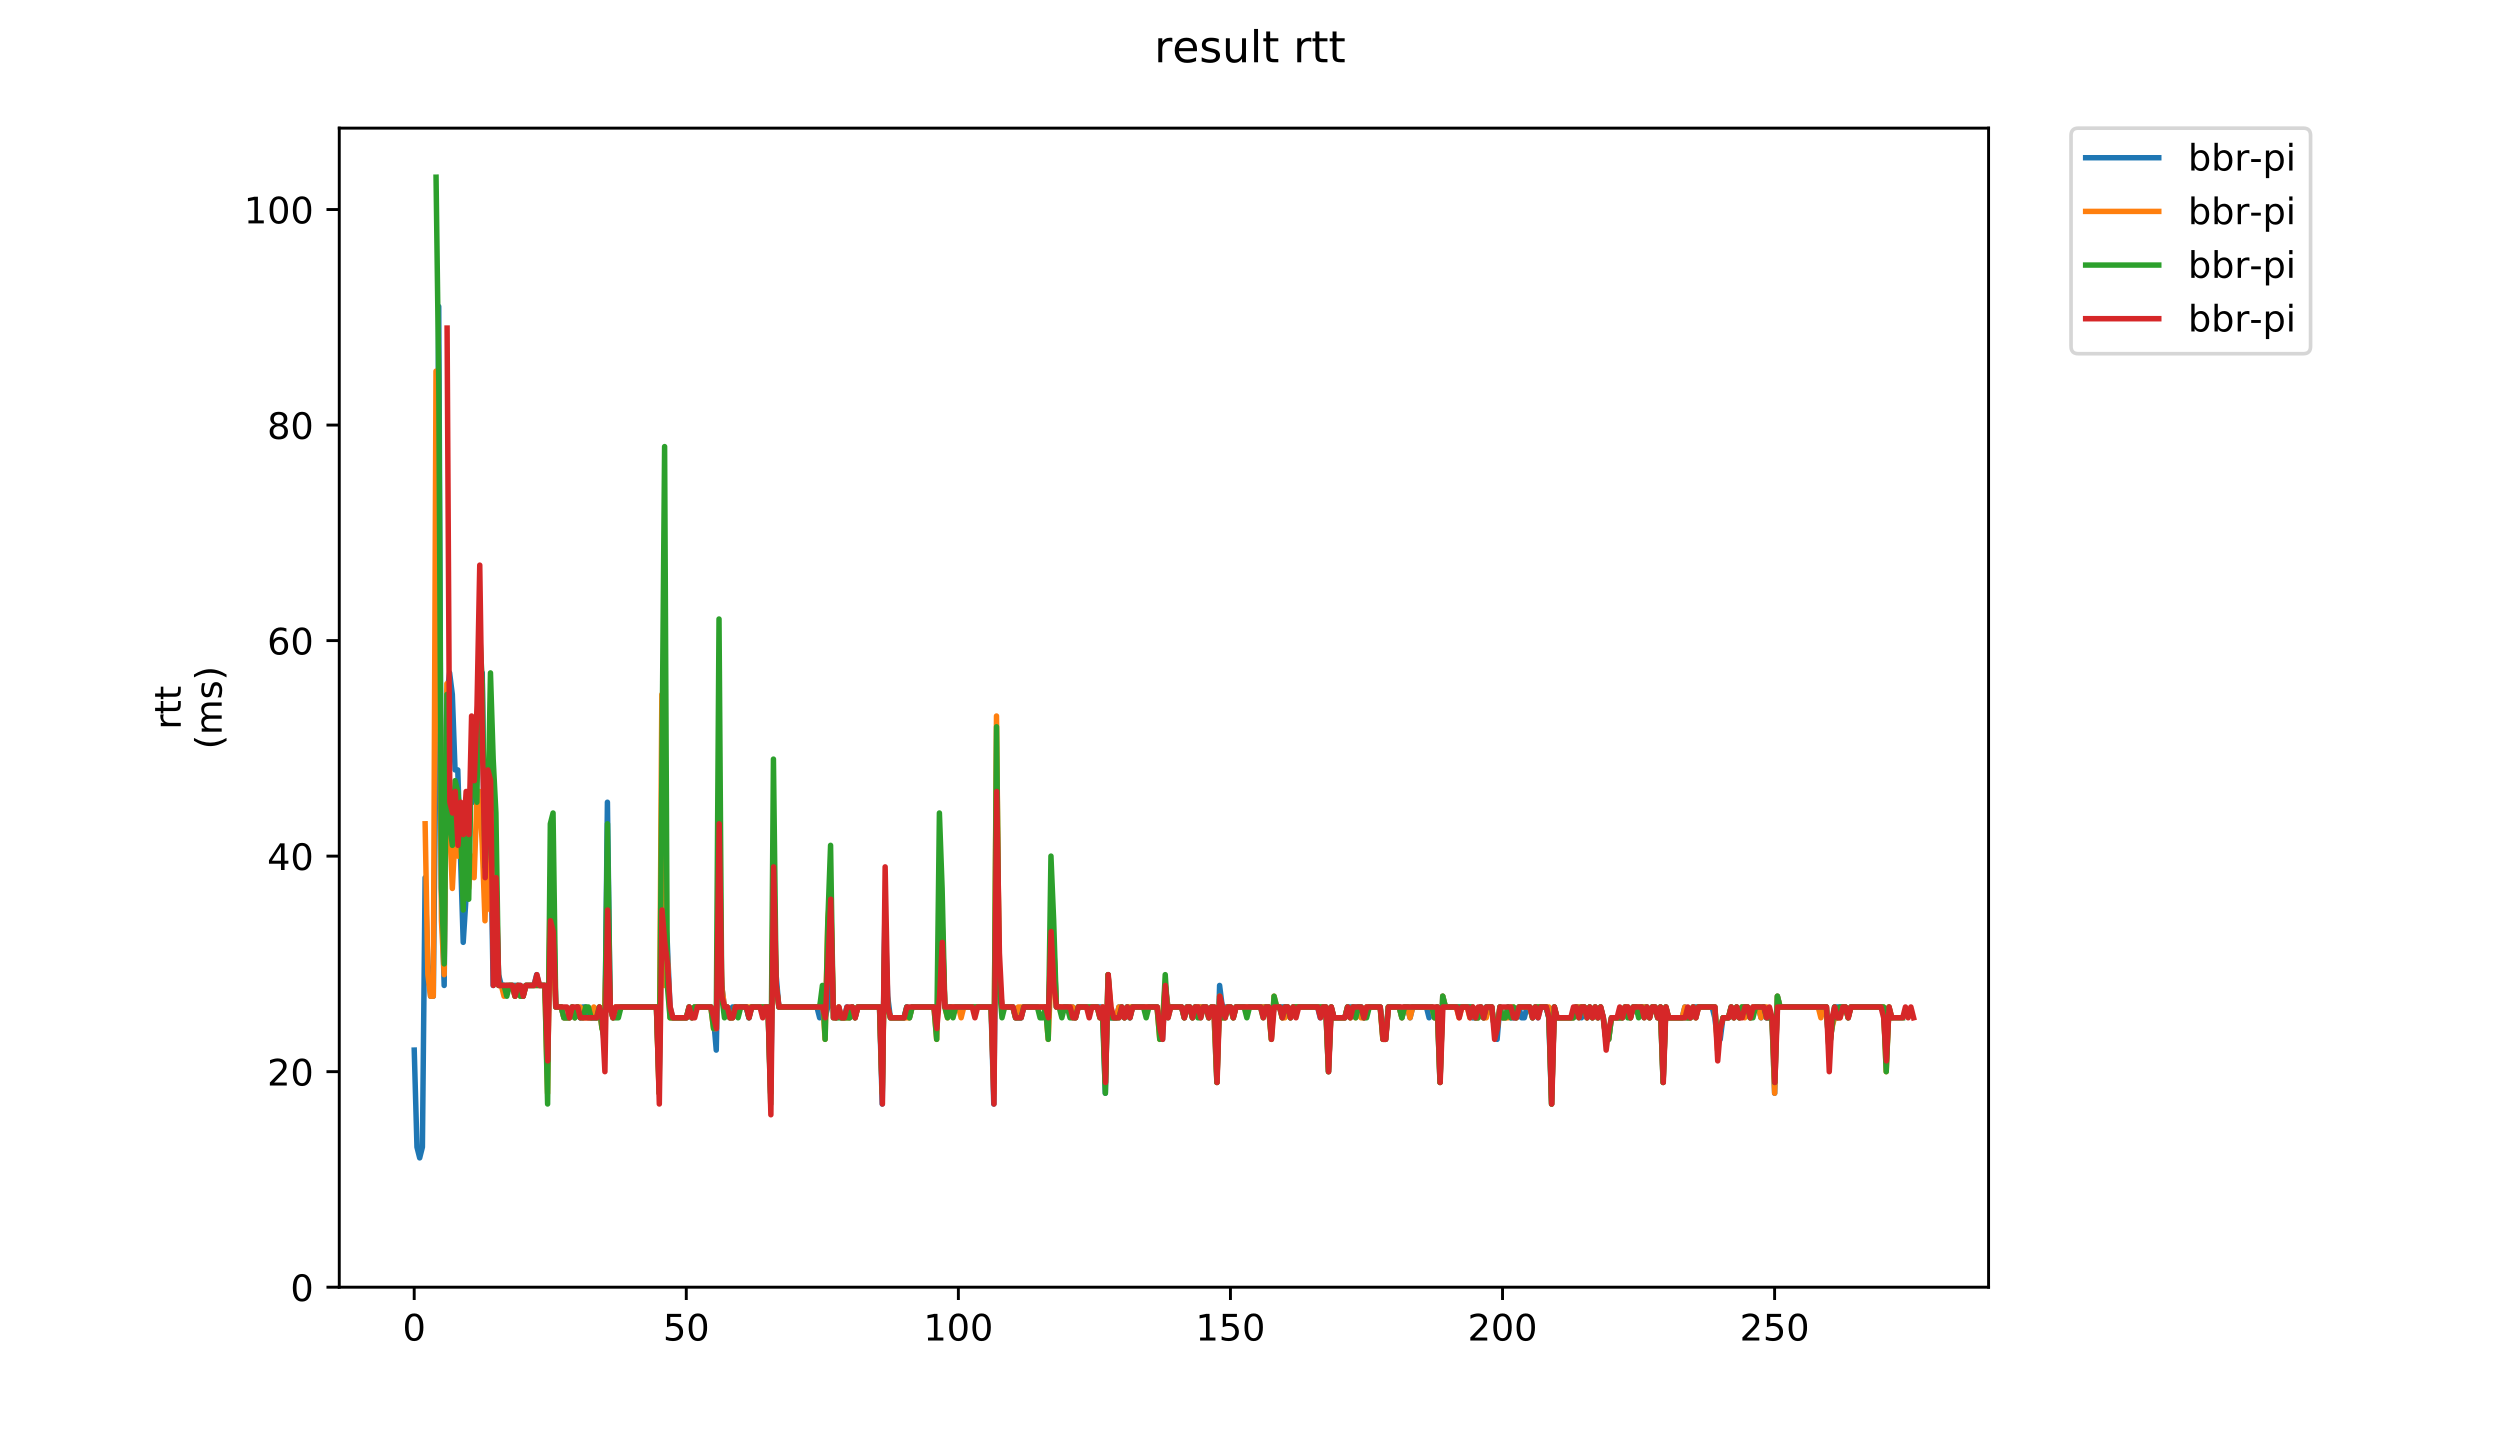 <?xml version="1.0" encoding="utf-8" standalone="no"?>
<!DOCTYPE svg PUBLIC "-//W3C//DTD SVG 1.1//EN"
  "http://www.w3.org/Graphics/SVG/1.1/DTD/svg11.dtd">
<!-- Created with matplotlib (https://matplotlib.org/) -->
<svg height="396pt" version="1.1" viewBox="0 0 684 396" width="684pt" xmlns="http://www.w3.org/2000/svg" xmlns:xlink="http://www.w3.org/1999/xlink">
 <defs>
  <style type="text/css">
*{stroke-linecap:butt;stroke-linejoin:round;}
  </style>
 </defs>
 <g id="figure_1">
  <g id="patch_1">
   <path d="M 0 396 
L 684 396 
L 684 0 
L 0 0 
z
" style="fill:#ffffff;"/>
  </g>
  <g id="axes_1">
   <g id="patch_2">
    <path d="M 92.824 352.174 
L 544.074 352.174 
L 544.074 35.062 
L 92.824 35.062 
z
" style="fill:#ffffff;"/>
   </g>
   <g id="matplotlib.axis_1">
    <g id="xtick_1">
     <g id="line2d_1">
      <defs>
       <path d="M 0 0 
L 0 3.5 
" id="m9fb31dd039" style="stroke:#000000;stroke-width:0.8;"/>
      </defs>
      <g>
       <use style="stroke:#000000;stroke-width:0.8;" x="113.326" xlink:href="#m9fb31dd039" y="352.174"/>
      </g>
     </g>
     <g id="text_1">
      <!-- 0 -->
      <defs>
       <path d="M 31.781 66.406 
Q 24.172 66.406 20.328 58.906 
Q 16.5 51.422 16.5 36.375 
Q 16.5 21.391 20.328 13.891 
Q 24.172 6.391 31.781 6.391 
Q 39.453 6.391 43.281 13.891 
Q 47.125 21.391 47.125 36.375 
Q 47.125 51.422 43.281 58.906 
Q 39.453 66.406 31.781 66.406 
z
M 31.781 74.219 
Q 44.047 74.219 50.516 64.516 
Q 56.984 54.828 56.984 36.375 
Q 56.984 17.969 50.516 8.266 
Q 44.047 -1.422 31.781 -1.422 
Q 19.531 -1.422 13.062 8.266 
Q 6.594 17.969 6.594 36.375 
Q 6.594 54.828 13.062 64.516 
Q 19.531 74.219 31.781 74.219 
z
" id="DejaVuSans-48"/>
      </defs>
      <g transform="translate(110.145 366.773)scale(0.1 -0.1)">
       <use xlink:href="#DejaVuSans-48"/>
      </g>
     </g>
    </g>
    <g id="xtick_2">
     <g id="line2d_2">
      <g>
       <use style="stroke:#000000;stroke-width:0.8;" x="187.767" xlink:href="#m9fb31dd039" y="352.174"/>
      </g>
     </g>
     <g id="text_2">
      <!-- 50 -->
      <defs>
       <path d="M 10.797 72.906 
L 49.516 72.906 
L 49.516 64.594 
L 19.828 64.594 
L 19.828 46.734 
Q 21.969 47.469 24.109 47.828 
Q 26.266 48.188 28.422 48.188 
Q 40.625 48.188 47.75 41.5 
Q 54.891 34.812 54.891 23.391 
Q 54.891 11.625 47.562 5.094 
Q 40.234 -1.422 26.906 -1.422 
Q 22.312 -1.422 17.547 -0.641 
Q 12.797 0.141 7.719 1.703 
L 7.719 11.625 
Q 12.109 9.234 16.797 8.062 
Q 21.484 6.891 26.703 6.891 
Q 35.156 6.891 40.078 11.328 
Q 45.016 15.766 45.016 23.391 
Q 45.016 31 40.078 35.438 
Q 35.156 39.891 26.703 39.891 
Q 22.75 39.891 18.812 39.016 
Q 14.891 38.141 10.797 36.281 
z
" id="DejaVuSans-53"/>
      </defs>
      <g transform="translate(181.405 366.773)scale(0.1 -0.1)">
       <use xlink:href="#DejaVuSans-53"/>
       <use x="63.623" xlink:href="#DejaVuSans-48"/>
      </g>
     </g>
    </g>
    <g id="xtick_3">
     <g id="line2d_3">
      <g>
       <use style="stroke:#000000;stroke-width:0.8;" x="262.209" xlink:href="#m9fb31dd039" y="352.174"/>
      </g>
     </g>
     <g id="text_3">
      <!-- 100 -->
      <defs>
       <path d="M 12.406 8.297 
L 28.516 8.297 
L 28.516 63.922 
L 10.984 60.406 
L 10.984 69.391 
L 28.422 72.906 
L 38.281 72.906 
L 38.281 8.297 
L 54.391 8.297 
L 54.391 0 
L 12.406 0 
z
" id="DejaVuSans-49"/>
      </defs>
      <g transform="translate(252.665 366.773)scale(0.1 -0.1)">
       <use xlink:href="#DejaVuSans-49"/>
       <use x="63.623" xlink:href="#DejaVuSans-48"/>
       <use x="127.246" xlink:href="#DejaVuSans-48"/>
      </g>
     </g>
    </g>
    <g id="xtick_4">
     <g id="line2d_4">
      <g>
       <use style="stroke:#000000;stroke-width:0.8;" x="336.65" xlink:href="#m9fb31dd039" y="352.174"/>
      </g>
     </g>
     <g id="text_4">
      <!-- 150 -->
      <g transform="translate(327.106 366.773)scale(0.1 -0.1)">
       <use xlink:href="#DejaVuSans-49"/>
       <use x="63.623" xlink:href="#DejaVuSans-53"/>
       <use x="127.246" xlink:href="#DejaVuSans-48"/>
      </g>
     </g>
    </g>
    <g id="xtick_5">
     <g id="line2d_5">
      <g>
       <use style="stroke:#000000;stroke-width:0.8;" x="411.091" xlink:href="#m9fb31dd039" y="352.174"/>
      </g>
     </g>
     <g id="text_5">
      <!-- 200 -->
      <defs>
       <path d="M 19.188 8.297 
L 53.609 8.297 
L 53.609 0 
L 7.328 0 
L 7.328 8.297 
Q 12.938 14.109 22.625 23.891 
Q 32.328 33.688 34.812 36.531 
Q 39.547 41.844 41.422 45.531 
Q 43.312 49.219 43.312 52.781 
Q 43.312 58.594 39.234 62.25 
Q 35.156 65.922 28.609 65.922 
Q 23.969 65.922 18.812 64.312 
Q 13.672 62.703 7.812 59.422 
L 7.812 69.391 
Q 13.766 71.781 18.938 73 
Q 24.125 74.219 28.422 74.219 
Q 39.75 74.219 46.484 68.547 
Q 53.219 62.891 53.219 53.422 
Q 53.219 48.922 51.531 44.891 
Q 49.859 40.875 45.406 35.406 
Q 44.188 33.984 37.641 27.219 
Q 31.109 20.453 19.188 8.297 
z
" id="DejaVuSans-50"/>
      </defs>
      <g transform="translate(401.547 366.773)scale(0.1 -0.1)">
       <use xlink:href="#DejaVuSans-50"/>
       <use x="63.623" xlink:href="#DejaVuSans-48"/>
       <use x="127.246" xlink:href="#DejaVuSans-48"/>
      </g>
     </g>
    </g>
    <g id="xtick_6">
     <g id="line2d_6">
      <g>
       <use style="stroke:#000000;stroke-width:0.8;" x="485.532" xlink:href="#m9fb31dd039" y="352.174"/>
      </g>
     </g>
     <g id="text_6">
      <!-- 250 -->
      <g transform="translate(475.988 366.773)scale(0.1 -0.1)">
       <use xlink:href="#DejaVuSans-50"/>
       <use x="63.623" xlink:href="#DejaVuSans-53"/>
       <use x="127.246" xlink:href="#DejaVuSans-48"/>
      </g>
     </g>
    </g>
   </g>
   <g id="matplotlib.axis_2">
    <g id="ytick_1">
     <g id="line2d_7">
      <defs>
       <path d="M 0 0 
L -3.5 0 
" id="md9306cbacf" style="stroke:#000000;stroke-width:0.8;"/>
      </defs>
      <g>
       <use style="stroke:#000000;stroke-width:0.8;" x="92.824" xlink:href="#md9306cbacf" y="352.174"/>
      </g>
     </g>
     <g id="text_7">
      <!-- 0 -->
      <g transform="translate(79.461 355.973)scale(0.1 -0.1)">
       <use xlink:href="#DejaVuSans-48"/>
      </g>
     </g>
    </g>
    <g id="ytick_2">
     <g id="line2d_8">
      <g>
       <use style="stroke:#000000;stroke-width:0.8;" x="92.824" xlink:href="#md9306cbacf" y="293.204"/>
      </g>
     </g>
     <g id="text_8">
      <!-- 20 -->
      <g transform="translate(73.099 297.003)scale(0.1 -0.1)">
       <use xlink:href="#DejaVuSans-50"/>
       <use x="63.623" xlink:href="#DejaVuSans-48"/>
      </g>
     </g>
    </g>
    <g id="ytick_3">
     <g id="line2d_9">
      <g>
       <use style="stroke:#000000;stroke-width:0.8;" x="92.824" xlink:href="#md9306cbacf" y="234.234"/>
      </g>
     </g>
     <g id="text_9">
      <!-- 40 -->
      <defs>
       <path d="M 37.797 64.312 
L 12.891 25.391 
L 37.797 25.391 
z
M 35.203 72.906 
L 47.609 72.906 
L 47.609 25.391 
L 58.016 25.391 
L 58.016 17.188 
L 47.609 17.188 
L 47.609 0 
L 37.797 0 
L 37.797 17.188 
L 4.891 17.188 
L 4.891 26.703 
z
" id="DejaVuSans-52"/>
      </defs>
      <g transform="translate(73.099 238.033)scale(0.1 -0.1)">
       <use xlink:href="#DejaVuSans-52"/>
       <use x="63.623" xlink:href="#DejaVuSans-48"/>
      </g>
     </g>
    </g>
    <g id="ytick_4">
     <g id="line2d_10">
      <g>
       <use style="stroke:#000000;stroke-width:0.8;" x="92.824" xlink:href="#md9306cbacf" y="175.264"/>
      </g>
     </g>
     <g id="text_10">
      <!-- 60 -->
      <defs>
       <path d="M 33.016 40.375 
Q 26.375 40.375 22.484 35.828 
Q 18.609 31.297 18.609 23.391 
Q 18.609 15.531 22.484 10.953 
Q 26.375 6.391 33.016 6.391 
Q 39.656 6.391 43.531 10.953 
Q 47.406 15.531 47.406 23.391 
Q 47.406 31.297 43.531 35.828 
Q 39.656 40.375 33.016 40.375 
z
M 52.594 71.297 
L 52.594 62.312 
Q 48.875 64.062 45.094 64.984 
Q 41.312 65.922 37.594 65.922 
Q 27.828 65.922 22.672 59.328 
Q 17.531 52.734 16.797 39.406 
Q 19.672 43.656 24.016 45.922 
Q 28.375 48.188 33.594 48.188 
Q 44.578 48.188 50.953 41.516 
Q 57.328 34.859 57.328 23.391 
Q 57.328 12.156 50.688 5.359 
Q 44.047 -1.422 33.016 -1.422 
Q 20.359 -1.422 13.672 8.266 
Q 6.984 17.969 6.984 36.375 
Q 6.984 53.656 15.188 63.938 
Q 23.391 74.219 37.203 74.219 
Q 40.922 74.219 44.703 73.484 
Q 48.484 72.75 52.594 71.297 
z
" id="DejaVuSans-54"/>
      </defs>
      <g transform="translate(73.099 179.063)scale(0.1 -0.1)">
       <use xlink:href="#DejaVuSans-54"/>
       <use x="63.623" xlink:href="#DejaVuSans-48"/>
      </g>
     </g>
    </g>
    <g id="ytick_5">
     <g id="line2d_11">
      <g>
       <use style="stroke:#000000;stroke-width:0.8;" x="92.824" xlink:href="#md9306cbacf" y="116.294"/>
      </g>
     </g>
     <g id="text_11">
      <!-- 80 -->
      <defs>
       <path d="M 31.781 34.625 
Q 24.75 34.625 20.719 30.859 
Q 16.703 27.094 16.703 20.516 
Q 16.703 13.922 20.719 10.156 
Q 24.75 6.391 31.781 6.391 
Q 38.812 6.391 42.859 10.172 
Q 46.922 13.969 46.922 20.516 
Q 46.922 27.094 42.891 30.859 
Q 38.875 34.625 31.781 34.625 
z
M 21.922 38.812 
Q 15.578 40.375 12.031 44.719 
Q 8.5 49.078 8.5 55.328 
Q 8.5 64.062 14.719 69.141 
Q 20.953 74.219 31.781 74.219 
Q 42.672 74.219 48.875 69.141 
Q 55.078 64.062 55.078 55.328 
Q 55.078 49.078 51.531 44.719 
Q 48 40.375 41.703 38.812 
Q 48.828 37.156 52.797 32.312 
Q 56.781 27.484 56.781 20.516 
Q 56.781 9.906 50.312 4.234 
Q 43.844 -1.422 31.781 -1.422 
Q 19.734 -1.422 13.25 4.234 
Q 6.781 9.906 6.781 20.516 
Q 6.781 27.484 10.781 32.312 
Q 14.797 37.156 21.922 38.812 
z
M 18.312 54.391 
Q 18.312 48.734 21.844 45.562 
Q 25.391 42.391 31.781 42.391 
Q 38.141 42.391 41.719 45.562 
Q 45.312 48.734 45.312 54.391 
Q 45.312 60.062 41.719 63.234 
Q 38.141 66.406 31.781 66.406 
Q 25.391 66.406 21.844 63.234 
Q 18.312 60.062 18.312 54.391 
z
" id="DejaVuSans-56"/>
      </defs>
      <g transform="translate(73.099 120.093)scale(0.1 -0.1)">
       <use xlink:href="#DejaVuSans-56"/>
       <use x="63.623" xlink:href="#DejaVuSans-48"/>
      </g>
     </g>
    </g>
    <g id="ytick_6">
     <g id="line2d_12">
      <g>
       <use style="stroke:#000000;stroke-width:0.8;" x="92.824" xlink:href="#md9306cbacf" y="57.324"/>
      </g>
     </g>
     <g id="text_12">
      <!-- 100 -->
      <g transform="translate(66.736 61.123)scale(0.1 -0.1)">
       <use xlink:href="#DejaVuSans-49"/>
       <use x="63.623" xlink:href="#DejaVuSans-48"/>
       <use x="127.246" xlink:href="#DejaVuSans-48"/>
      </g>
     </g>
    </g>
    <g id="text_13">
     <!-- rtt -->
     <defs>
      <path d="M 41.109 46.297 
Q 39.594 47.172 37.812 47.578 
Q 36.031 48 33.891 48 
Q 26.266 48 22.188 43.047 
Q 18.109 38.094 18.109 28.812 
L 18.109 0 
L 9.078 0 
L 9.078 54.688 
L 18.109 54.688 
L 18.109 46.188 
Q 20.953 51.172 25.484 53.578 
Q 30.031 56 36.531 56 
Q 37.453 56 38.578 55.875 
Q 39.703 55.766 41.062 55.516 
z
" id="DejaVuSans-114"/>
      <path d="M 18.312 70.219 
L 18.312 54.688 
L 36.812 54.688 
L 36.812 47.703 
L 18.312 47.703 
L 18.312 18.016 
Q 18.312 11.328 20.141 9.422 
Q 21.969 7.516 27.594 7.516 
L 36.812 7.516 
L 36.812 0 
L 27.594 0 
Q 17.188 0 13.234 3.875 
Q 9.281 7.766 9.281 18.016 
L 9.281 47.703 
L 2.688 47.703 
L 2.688 54.688 
L 9.281 54.688 
L 9.281 70.219 
z
" id="DejaVuSans-116"/>
     </defs>
     <g transform="translate(49.459 199.594)rotate(-90)scale(0.1 -0.1)">
      <use xlink:href="#DejaVuSans-114"/>
      <use x="41.113" xlink:href="#DejaVuSans-116"/>
      <use x="80.322" xlink:href="#DejaVuSans-116"/>
     </g>
     <!-- (ms) -->
     <defs>
      <path d="M 31 75.875 
Q 24.469 64.656 21.281 53.656 
Q 18.109 42.672 18.109 31.391 
Q 18.109 20.125 21.312 9.062 
Q 24.516 -2 31 -13.188 
L 23.188 -13.188 
Q 15.875 -1.703 12.234 9.375 
Q 8.594 20.453 8.594 31.391 
Q 8.594 42.281 12.203 53.312 
Q 15.828 64.359 23.188 75.875 
z
" id="DejaVuSans-40"/>
      <path d="M 52 44.188 
Q 55.375 50.25 60.062 53.125 
Q 64.75 56 71.094 56 
Q 79.641 56 84.281 50.016 
Q 88.922 44.047 88.922 33.016 
L 88.922 0 
L 79.891 0 
L 79.891 32.719 
Q 79.891 40.578 77.094 44.375 
Q 74.312 48.188 68.609 48.188 
Q 61.625 48.188 57.562 43.547 
Q 53.516 38.922 53.516 30.906 
L 53.516 0 
L 44.484 0 
L 44.484 32.719 
Q 44.484 40.625 41.703 44.406 
Q 38.922 48.188 33.109 48.188 
Q 26.219 48.188 22.156 43.531 
Q 18.109 38.875 18.109 30.906 
L 18.109 0 
L 9.078 0 
L 9.078 54.688 
L 18.109 54.688 
L 18.109 46.188 
Q 21.188 51.219 25.484 53.609 
Q 29.781 56 35.688 56 
Q 41.656 56 45.828 52.969 
Q 50 49.953 52 44.188 
z
" id="DejaVuSans-109"/>
      <path d="M 44.281 53.078 
L 44.281 44.578 
Q 40.484 46.531 36.375 47.5 
Q 32.281 48.484 27.875 48.484 
Q 21.188 48.484 17.844 46.438 
Q 14.5 44.391 14.5 40.281 
Q 14.5 37.156 16.891 35.375 
Q 19.281 33.594 26.516 31.984 
L 29.594 31.297 
Q 39.156 29.25 43.188 25.516 
Q 47.219 21.781 47.219 15.094 
Q 47.219 7.469 41.188 3.016 
Q 35.156 -1.422 24.609 -1.422 
Q 20.219 -1.422 15.453 -0.562 
Q 10.688 0.297 5.422 2 
L 5.422 11.281 
Q 10.406 8.688 15.234 7.391 
Q 20.062 6.109 24.812 6.109 
Q 31.156 6.109 34.562 8.281 
Q 37.984 10.453 37.984 14.406 
Q 37.984 18.062 35.516 20.016 
Q 33.062 21.969 24.703 23.781 
L 21.578 24.516 
Q 13.234 26.266 9.516 29.906 
Q 5.812 33.547 5.812 39.891 
Q 5.812 47.609 11.281 51.797 
Q 16.75 56 26.812 56 
Q 31.781 56 36.172 55.266 
Q 40.578 54.547 44.281 53.078 
z
" id="DejaVuSans-115"/>
      <path d="M 8.016 75.875 
L 15.828 75.875 
Q 23.141 64.359 26.781 53.312 
Q 30.422 42.281 30.422 31.391 
Q 30.422 20.453 26.781 9.375 
Q 23.141 -1.703 15.828 -13.188 
L 8.016 -13.188 
Q 14.5 -2 17.703 9.062 
Q 20.906 20.125 20.906 31.391 
Q 20.906 42.672 17.703 53.656 
Q 14.5 64.656 8.016 75.875 
z
" id="DejaVuSans-41"/>
     </defs>
     <g transform="translate(60.657 204.995)rotate(-90)scale(0.1 -0.1)">
      <use xlink:href="#DejaVuSans-40"/>
      <use x="39.014" xlink:href="#DejaVuSans-109"/>
      <use x="136.426" xlink:href="#DejaVuSans-115"/>
      <use x="188.525" xlink:href="#DejaVuSans-41"/>
     </g>
    </g>
   </g>
   <g id="line2d_13">
    <path clip-path="url(#pc9df44d0fb)" d="M 113.335 287.307 
L 114.08 313.844 
L 114.824 316.792 
L 115.569 313.844 
L 116.313 240.131 
L 117.057 263.719 
L 117.802 272.565 
L 118.546 272.565 
L 119.291 201.8 
L 120.035 83.86 
L 120.779 243.079 
L 121.524 269.616 
L 122.268 190.006 
L 123.013 184.109 
L 123.757 190.006 
L 124.501 210.646 
L 125.246 210.646 
L 126.735 257.822 
L 127.479 246.028 
L 128.223 237.182 
L 128.968 207.697 
L 129.712 219.491 
L 130.457 210.646 
L 131.201 198.852 
L 131.946 184.109 
L 132.69 248.977 
L 133.434 222.44 
L 134.179 225.388 
L 134.923 269.616 
L 135.668 243.079 
L 136.412 266.668 
L 137.156 269.616 
L 142.367 269.616 
L 143.112 272.565 
L 143.856 269.616 
L 146.089 269.616 
L 146.834 266.668 
L 147.578 269.616 
L 149.067 269.616 
L 149.811 287.307 
L 150.556 248.977 
L 151.3 243.079 
L 152.045 275.513 
L 153.533 275.513 
L 154.278 278.462 
L 155.767 278.462 
L 156.511 275.513 
L 157.256 278.462 
L 158 275.513 
L 158.744 278.462 
L 159.489 275.513 
L 160.233 275.513 
L 160.978 278.462 
L 164.7 278.462 
L 165.444 287.307 
L 166.188 219.491 
L 166.933 275.513 
L 167.677 278.462 
L 168.422 275.513 
L 179.588 275.513 
L 180.332 296.153 
L 181.077 243.079 
L 181.821 248.977 
L 182.566 257.822 
L 183.31 275.513 
L 184.054 278.462 
L 187.776 278.462 
L 188.521 275.513 
L 189.265 278.462 
L 190.01 275.513 
L 194.476 275.513 
L 195.221 278.462 
L 195.965 287.307 
L 196.709 251.925 
L 197.454 269.616 
L 198.198 275.513 
L 198.943 275.513 
L 199.687 278.462 
L 200.431 275.513 
L 204.153 275.513 
L 204.898 278.462 
L 205.642 275.513 
L 210.109 275.513 
L 210.853 299.101 
L 211.598 248.977 
L 212.342 266.668 
L 213.086 275.513 
L 223.508 275.513 
L 224.253 278.462 
L 224.997 272.565 
L 225.741 278.462 
L 226.486 275.513 
L 227.23 248.977 
L 227.975 275.513 
L 228.719 278.462 
L 229.463 275.513 
L 230.208 278.462 
L 230.952 278.462 
L 231.697 275.513 
L 232.441 278.462 
L 233.186 275.513 
L 233.93 278.462 
L 234.674 275.513 
L 240.63 275.513 
L 241.374 302.05 
L 242.118 248.977 
L 242.863 272.565 
L 243.607 278.462 
L 247.329 278.462 
L 248.074 275.513 
L 248.818 278.462 
L 249.563 275.513 
L 255.518 275.513 
L 256.262 278.462 
L 257.007 269.616 
L 257.751 251.925 
L 258.495 275.513 
L 271.15 275.513 
L 271.895 302.05 
L 272.639 237.182 
L 273.384 266.668 
L 274.128 275.513 
L 277.106 275.513 
L 277.85 278.462 
L 279.339 278.462 
L 280.083 275.513 
L 286.039 275.513 
L 286.783 278.462 
L 287.528 260.771 
L 288.272 257.822 
L 289.016 275.513 
L 293.483 275.513 
L 294.227 278.462 
L 294.972 275.513 
L 301.671 275.513 
L 302.416 299.101 
L 303.16 266.668 
L 303.905 278.462 
L 305.393 278.462 
L 306.138 275.513 
L 306.882 275.513 
L 307.627 278.462 
L 308.371 275.513 
L 309.115 278.462 
L 309.86 275.513 
L 316.56 275.513 
L 317.304 281.41 
L 318.048 284.359 
L 318.793 269.616 
L 319.537 275.513 
L 323.259 275.513 
L 324.004 278.462 
L 324.748 275.513 
L 325.493 275.513 
L 326.237 278.462 
L 326.981 275.513 
L 329.959 275.513 
L 330.703 278.462 
L 331.448 275.513 
L 332.192 278.462 
L 332.937 296.153 
L 333.681 269.616 
L 334.425 275.513 
L 336.659 275.513 
L 337.403 278.462 
L 338.148 275.513 
L 347.08 275.513 
L 347.825 281.41 
L 348.569 275.513 
L 352.291 275.513 
L 353.036 278.462 
L 353.78 275.513 
L 360.48 275.513 
L 361.224 278.462 
L 361.969 275.513 
L 362.713 275.513 
L 363.458 293.204 
L 364.202 275.513 
L 364.946 278.462 
L 367.924 278.462 
L 368.668 275.513 
L 372.39 275.513 
L 373.135 278.462 
L 373.879 275.513 
L 377.601 275.513 
L 378.346 281.41 
L 379.09 284.359 
L 379.835 275.513 
L 382.812 275.513 
L 383.557 278.462 
L 384.301 275.513 
L 385.045 275.513 
L 385.79 278.462 
L 386.534 275.513 
L 390.256 275.513 
L 391.001 278.462 
L 391.745 275.513 
L 392.49 278.462 
L 393.234 275.513 
L 393.978 296.153 
L 394.723 272.565 
L 395.467 275.513 
L 402.167 275.513 
L 402.911 278.462 
L 404.4 278.462 
L 405.145 275.513 
L 405.889 278.462 
L 406.633 275.513 
L 408.122 275.513 
L 408.867 281.41 
L 409.611 284.359 
L 410.355 275.513 
L 411.1 278.462 
L 411.844 278.462 
L 412.589 275.513 
L 413.333 278.462 
L 414.822 278.462 
L 415.566 275.513 
L 416.311 278.462 
L 417.055 278.462 
L 417.8 275.513 
L 418.544 275.513 
L 419.288 278.462 
L 420.033 275.513 
L 420.777 278.462 
L 421.522 275.513 
L 423.01 275.513 
L 423.755 278.462 
L 424.499 302.05 
L 425.244 275.513 
L 425.988 278.462 
L 430.455 278.462 
L 431.199 275.513 
L 431.943 275.513 
L 432.688 278.462 
L 433.432 275.513 
L 434.177 278.462 
L 434.921 275.513 
L 435.665 278.462 
L 436.41 275.513 
L 437.154 278.462 
L 437.899 275.513 
L 438.643 278.462 
L 439.387 284.359 
L 440.132 284.359 
L 440.876 278.462 
L 443.854 278.462 
L 444.598 275.513 
L 445.343 275.513 
L 446.087 278.462 
L 446.832 275.513 
L 450.554 275.513 
L 451.298 278.462 
L 452.042 275.513 
L 452.787 275.513 
L 453.531 278.462 
L 454.276 275.513 
L 455.02 296.153 
L 455.765 275.513 
L 456.509 278.462 
L 460.231 278.462 
L 460.975 275.513 
L 461.72 278.462 
L 462.464 278.462 
L 463.209 275.513 
L 468.42 275.513 
L 469.164 278.462 
L 469.908 284.359 
L 470.653 284.359 
L 471.397 278.462 
L 472.886 278.462 
L 473.63 275.513 
L 474.375 278.462 
L 475.119 275.513 
L 475.864 278.462 
L 476.608 275.513 
L 478.097 275.513 
L 478.841 278.462 
L 479.586 275.513 
L 481.075 275.513 
L 481.819 278.462 
L 482.563 275.513 
L 483.308 278.462 
L 484.797 278.462 
L 485.541 299.101 
L 486.285 272.565 
L 487.03 275.513 
L 499.685 275.513 
L 500.429 287.307 
L 501.918 275.513 
L 504.896 275.513 
L 505.64 278.462 
L 506.385 275.513 
L 514.573 275.513 
L 514.573 275.513 
" style="fill:none;stroke:#1f77b4;stroke-linecap:square;stroke-width:1.5;"/>
   </g>
   <g id="line2d_14">
    <path clip-path="url(#pc9df44d0fb)" d="M 116.314 225.388 
L 117.059 266.668 
L 117.803 272.565 
L 118.548 272.565 
L 119.292 101.551 
L 120.036 154.624 
L 120.781 251.925 
L 121.525 266.668 
L 122.27 187.058 
L 123.014 225.388 
L 123.759 243.079 
L 124.503 228.337 
L 125.247 234.234 
L 127.481 234.234 
L 128.225 243.079 
L 128.969 234.234 
L 129.714 240.131 
L 130.458 219.491 
L 131.203 216.543 
L 131.947 231.285 
L 132.691 251.925 
L 133.436 225.388 
L 134.18 248.977 
L 134.925 248.977 
L 135.669 254.874 
L 136.414 269.616 
L 137.158 269.616 
L 137.902 272.565 
L 138.647 269.616 
L 140.136 269.616 
L 140.88 272.565 
L 141.624 269.616 
L 142.369 272.565 
L 143.113 272.565 
L 143.858 269.616 
L 149.069 269.616 
L 149.813 299.101 
L 150.557 240.131 
L 152.046 275.513 
L 153.535 275.513 
L 154.279 278.462 
L 155.768 278.462 
L 156.513 275.513 
L 157.257 278.462 
L 158.001 275.513 
L 158.746 275.513 
L 159.49 278.462 
L 161.724 278.462 
L 162.468 275.513 
L 163.212 278.462 
L 163.957 275.513 
L 164.701 281.41 
L 165.446 275.513 
L 166.19 251.925 
L 166.934 275.513 
L 167.679 278.462 
L 168.423 275.513 
L 179.589 275.513 
L 180.334 299.101 
L 181.078 190.006 
L 181.823 269.616 
L 182.567 260.771 
L 183.311 278.462 
L 187.778 278.462 
L 188.522 275.513 
L 189.267 278.462 
L 190.011 275.513 
L 194.478 275.513 
L 195.222 281.41 
L 195.966 281.41 
L 196.711 240.131 
L 197.455 269.616 
L 198.2 275.513 
L 198.944 275.513 
L 199.688 278.462 
L 200.433 278.462 
L 201.177 275.513 
L 210.11 275.513 
L 210.855 299.101 
L 211.599 237.182 
L 212.343 269.616 
L 213.088 275.513 
L 224.254 275.513 
L 224.998 272.565 
L 225.743 284.359 
L 226.487 251.925 
L 227.232 243.079 
L 227.976 275.513 
L 228.721 278.462 
L 229.465 275.513 
L 230.209 278.462 
L 232.443 278.462 
L 233.187 275.513 
L 233.931 278.462 
L 234.676 275.513 
L 240.631 275.513 
L 241.376 299.101 
L 242.12 257.822 
L 242.864 275.513 
L 243.609 278.462 
L 248.82 278.462 
L 249.564 275.513 
L 255.519 275.513 
L 256.264 284.359 
L 257.008 260.771 
L 257.753 251.925 
L 258.497 275.513 
L 259.241 278.462 
L 259.986 275.513 
L 262.219 275.513 
L 262.963 278.462 
L 263.708 275.513 
L 271.152 275.513 
L 271.896 299.101 
L 272.641 195.903 
L 273.385 266.668 
L 274.13 275.513 
L 277.107 275.513 
L 277.852 278.462 
L 278.596 275.513 
L 286.04 275.513 
L 286.785 284.359 
L 287.529 266.668 
L 288.273 257.822 
L 289.018 275.513 
L 293.484 275.513 
L 294.229 278.462 
L 294.973 275.513 
L 300.184 275.513 
L 300.928 278.462 
L 301.673 275.513 
L 302.417 296.153 
L 303.162 266.668 
L 303.906 275.513 
L 304.65 278.462 
L 305.395 278.462 
L 306.139 275.513 
L 306.884 275.513 
L 307.628 278.462 
L 308.373 275.513 
L 316.561 275.513 
L 317.305 284.359 
L 318.05 278.462 
L 318.794 269.616 
L 319.539 275.513 
L 323.261 275.513 
L 324.005 278.462 
L 324.75 275.513 
L 325.494 275.513 
L 326.238 278.462 
L 326.983 275.513 
L 329.96 275.513 
L 330.705 278.462 
L 331.449 275.513 
L 332.194 278.462 
L 332.938 296.153 
L 333.683 272.565 
L 334.427 278.462 
L 335.171 278.462 
L 335.916 275.513 
L 336.66 275.513 
L 337.405 278.462 
L 338.149 275.513 
L 347.082 275.513 
L 347.826 284.359 
L 348.571 272.565 
L 349.315 275.513 
L 350.06 275.513 
L 350.804 278.462 
L 351.548 278.462 
L 352.293 275.513 
L 353.037 278.462 
L 353.782 275.513 
L 362.715 275.513 
L 363.459 293.204 
L 364.203 275.513 
L 364.948 278.462 
L 367.925 278.462 
L 368.67 275.513 
L 369.414 278.462 
L 370.159 275.513 
L 370.903 278.462 
L 371.648 275.513 
L 372.392 278.462 
L 373.136 278.462 
L 373.881 275.513 
L 377.603 275.513 
L 378.347 284.359 
L 379.092 284.359 
L 379.836 275.513 
L 382.814 275.513 
L 383.558 278.462 
L 384.303 275.513 
L 385.047 275.513 
L 385.791 278.462 
L 386.536 275.513 
L 391.747 275.513 
L 392.491 278.462 
L 393.235 275.513 
L 393.98 296.153 
L 394.724 272.565 
L 395.469 275.513 
L 398.446 275.513 
L 399.191 278.462 
L 399.935 275.513 
L 401.424 275.513 
L 402.168 278.462 
L 402.913 275.513 
L 403.657 278.462 
L 404.402 278.462 
L 405.146 275.513 
L 405.89 278.462 
L 406.635 278.462 
L 407.379 275.513 
L 408.124 275.513 
L 408.868 281.41 
L 409.613 281.41 
L 410.357 275.513 
L 411.101 278.462 
L 412.59 278.462 
L 413.335 275.513 
L 414.079 275.513 
L 414.823 278.462 
L 415.568 275.513 
L 418.545 275.513 
L 419.29 278.462 
L 420.034 275.513 
L 423.756 275.513 
L 424.501 302.05 
L 425.245 275.513 
L 425.99 278.462 
L 430.456 278.462 
L 431.2 275.513 
L 433.434 275.513 
L 434.178 278.462 
L 434.922 275.513 
L 435.667 278.462 
L 436.411 275.513 
L 437.156 278.462 
L 437.9 275.513 
L 438.645 278.462 
L 439.389 284.359 
L 440.133 284.359 
L 440.878 278.462 
L 443.855 278.462 
L 444.6 275.513 
L 445.344 275.513 
L 446.089 278.462 
L 446.833 275.513 
L 450.555 275.513 
L 451.3 278.462 
L 452.044 275.513 
L 452.788 275.513 
L 453.533 278.462 
L 454.277 275.513 
L 455.022 296.153 
L 455.766 275.513 
L 456.51 278.462 
L 460.232 278.462 
L 460.977 275.513 
L 461.721 278.462 
L 462.466 278.462 
L 463.21 275.513 
L 463.955 278.462 
L 464.699 275.513 
L 469.165 275.513 
L 469.91 287.307 
L 470.654 281.41 
L 471.399 278.462 
L 472.887 278.462 
L 473.632 275.513 
L 474.376 278.462 
L 475.121 275.513 
L 475.865 278.462 
L 476.61 275.513 
L 477.354 278.462 
L 478.098 275.513 
L 478.843 278.462 
L 479.587 275.513 
L 481.076 275.513 
L 481.82 278.462 
L 482.565 275.513 
L 483.309 275.513 
L 484.054 278.462 
L 484.798 278.462 
L 485.542 299.101 
L 486.287 272.565 
L 487.031 275.513 
L 497.453 275.513 
L 498.197 278.462 
L 498.942 275.513 
L 499.686 275.513 
L 500.431 287.307 
L 501.175 281.41 
L 501.92 278.462 
L 503.408 278.462 
L 504.153 275.513 
L 504.897 275.513 
L 505.642 278.462 
L 506.386 275.513 
L 515.319 275.513 
L 516.063 293.204 
L 516.808 275.513 
L 517.552 278.462 
L 517.552 278.462 
" style="fill:none;stroke:#ff7f0e;stroke-linecap:square;stroke-width:1.5;"/>
   </g>
   <g id="line2d_15">
    <path clip-path="url(#pc9df44d0fb)" d="M 119.304 48.478 
L 120.048 104.5 
L 120.793 243.079 
L 121.537 263.719 
L 122.282 190.006 
L 123.026 225.388 
L 123.77 231.285 
L 124.515 213.594 
L 125.259 216.543 
L 126.004 225.388 
L 126.748 248.977 
L 127.492 222.44 
L 128.237 246.028 
L 128.981 207.697 
L 130.47 219.491 
L 131.215 172.315 
L 131.959 187.058 
L 132.703 237.182 
L 133.448 225.388 
L 134.192 184.109 
L 134.937 207.697 
L 135.681 222.44 
L 136.425 269.616 
L 137.914 269.616 
L 138.659 272.565 
L 139.403 269.616 
L 140.147 269.616 
L 140.892 272.565 
L 141.636 269.616 
L 142.381 272.565 
L 143.125 272.565 
L 143.87 269.616 
L 149.08 269.616 
L 149.825 302.05 
L 150.569 225.388 
L 151.314 222.44 
L 152.058 275.513 
L 153.547 275.513 
L 154.291 278.462 
L 155.78 278.462 
L 156.525 275.513 
L 157.269 278.462 
L 158.013 275.513 
L 158.758 278.462 
L 159.502 278.462 
L 160.247 275.513 
L 160.991 275.513 
L 161.735 278.462 
L 163.224 278.462 
L 163.969 275.513 
L 164.713 281.41 
L 165.457 284.359 
L 166.202 225.388 
L 166.946 275.513 
L 167.691 278.462 
L 169.18 278.462 
L 169.924 275.513 
L 179.601 275.513 
L 180.346 299.101 
L 181.835 122.191 
L 182.579 269.616 
L 183.323 278.462 
L 187.79 278.462 
L 188.534 275.513 
L 189.279 278.462 
L 190.023 275.513 
L 194.49 275.513 
L 195.234 281.41 
L 195.978 278.462 
L 196.723 169.367 
L 197.467 272.565 
L 198.212 278.462 
L 198.956 275.513 
L 199.7 278.462 
L 200.445 278.462 
L 201.189 275.513 
L 201.934 278.462 
L 202.678 275.513 
L 204.167 275.513 
L 204.911 278.462 
L 205.656 275.513 
L 210.122 275.513 
L 210.867 302.05 
L 211.611 207.697 
L 212.355 269.616 
L 213.1 275.513 
L 224.266 275.513 
L 225.01 269.616 
L 225.755 284.359 
L 226.499 251.925 
L 227.244 231.285 
L 227.988 278.462 
L 232.454 278.462 
L 233.199 275.513 
L 233.943 278.462 
L 234.688 275.513 
L 240.643 275.513 
L 241.387 299.101 
L 242.132 251.925 
L 242.876 275.513 
L 243.621 278.462 
L 247.343 278.462 
L 248.087 275.513 
L 248.832 278.462 
L 249.576 275.513 
L 255.531 275.513 
L 256.276 284.359 
L 257.02 222.44 
L 257.764 243.079 
L 258.509 275.513 
L 259.253 278.462 
L 259.998 275.513 
L 260.742 278.462 
L 261.487 275.513 
L 271.164 275.513 
L 271.908 296.153 
L 272.653 198.852 
L 273.397 269.616 
L 274.142 278.462 
L 274.886 275.513 
L 277.119 275.513 
L 277.864 278.462 
L 279.352 278.462 
L 280.097 275.513 
L 283.819 275.513 
L 284.563 278.462 
L 285.308 278.462 
L 286.052 275.513 
L 286.797 284.359 
L 287.541 234.234 
L 288.285 251.925 
L 289.03 275.513 
L 289.774 275.513 
L 290.519 278.462 
L 291.263 275.513 
L 292.007 275.513 
L 292.752 278.462 
L 294.241 278.462 
L 294.985 275.513 
L 300.196 275.513 
L 300.94 278.462 
L 301.685 278.462 
L 302.429 299.101 
L 303.174 266.668 
L 303.918 278.462 
L 306.151 278.462 
L 306.896 275.513 
L 307.64 278.462 
L 308.384 275.513 
L 309.129 278.462 
L 309.873 275.513 
L 312.851 275.513 
L 313.595 278.462 
L 314.34 275.513 
L 316.573 275.513 
L 317.317 284.359 
L 318.062 281.41 
L 318.806 266.668 
L 319.551 278.462 
L 320.295 275.513 
L 323.273 275.513 
L 324.017 278.462 
L 324.762 275.513 
L 325.506 275.513 
L 326.25 278.462 
L 326.995 275.513 
L 327.739 278.462 
L 328.484 278.462 
L 329.228 275.513 
L 329.972 275.513 
L 330.717 278.462 
L 331.461 275.513 
L 332.206 275.513 
L 332.95 296.153 
L 333.694 272.565 
L 334.439 278.462 
L 335.183 278.462 
L 335.928 275.513 
L 336.672 275.513 
L 337.417 278.462 
L 338.161 275.513 
L 340.394 275.513 
L 341.139 278.462 
L 341.883 275.513 
L 344.861 275.513 
L 345.605 278.462 
L 346.349 275.513 
L 347.094 275.513 
L 347.838 284.359 
L 348.583 272.565 
L 349.327 275.513 
L 350.072 275.513 
L 350.816 278.462 
L 351.56 275.513 
L 352.305 275.513 
L 353.049 278.462 
L 353.794 275.513 
L 362.726 275.513 
L 363.471 293.204 
L 364.215 275.513 
L 364.96 278.462 
L 367.937 278.462 
L 368.682 275.513 
L 369.426 278.462 
L 370.171 275.513 
L 370.915 278.462 
L 371.659 275.513 
L 372.404 275.513 
L 373.148 278.462 
L 373.893 278.462 
L 374.637 275.513 
L 377.615 275.513 
L 378.359 284.359 
L 379.104 284.359 
L 379.848 275.513 
L 382.826 275.513 
L 383.57 278.462 
L 384.314 275.513 
L 391.759 275.513 
L 392.503 278.462 
L 393.247 275.513 
L 393.992 296.153 
L 394.736 272.565 
L 395.481 275.513 
L 402.925 275.513 
L 403.669 278.462 
L 404.414 278.462 
L 405.158 275.513 
L 405.902 278.462 
L 406.647 275.513 
L 408.136 275.513 
L 408.88 281.41 
L 409.624 281.41 
L 410.369 275.513 
L 411.113 278.462 
L 411.858 278.462 
L 412.602 275.513 
L 413.346 278.462 
L 414.091 275.513 
L 414.835 278.462 
L 415.58 275.513 
L 418.557 275.513 
L 419.302 278.462 
L 420.046 275.513 
L 423.024 275.513 
L 423.768 278.462 
L 424.513 302.05 
L 425.257 275.513 
L 426.001 278.462 
L 430.468 278.462 
L 431.212 275.513 
L 431.957 278.462 
L 432.701 275.513 
L 433.446 275.513 
L 434.19 278.462 
L 434.934 275.513 
L 435.679 278.462 
L 436.423 275.513 
L 437.168 278.462 
L 437.912 275.513 
L 438.656 278.462 
L 439.401 284.359 
L 440.145 284.359 
L 440.89 278.462 
L 443.867 278.462 
L 444.612 275.513 
L 445.356 278.462 
L 446.101 278.462 
L 446.845 275.513 
L 447.589 275.513 
L 448.334 278.462 
L 449.078 275.513 
L 449.823 278.462 
L 450.567 275.513 
L 451.311 278.462 
L 452.056 275.513 
L 452.8 275.513 
L 453.545 278.462 
L 454.289 275.513 
L 455.034 296.153 
L 455.778 275.513 
L 456.522 278.462 
L 462.478 278.462 
L 463.222 275.513 
L 463.966 278.462 
L 464.711 275.513 
L 469.177 275.513 
L 469.922 284.359 
L 471.411 278.462 
L 472.899 278.462 
L 473.644 275.513 
L 474.388 278.462 
L 475.133 275.513 
L 475.877 278.462 
L 476.621 275.513 
L 478.11 275.513 
L 478.855 278.462 
L 479.599 278.462 
L 480.344 275.513 
L 482.577 275.513 
L 483.321 278.462 
L 484.81 278.462 
L 485.554 296.153 
L 486.299 272.565 
L 487.043 275.513 
L 499.698 275.513 
L 500.443 287.307 
L 501.931 275.513 
L 502.676 278.462 
L 503.42 275.513 
L 504.909 275.513 
L 505.653 278.462 
L 506.398 275.513 
L 515.331 275.513 
L 516.075 293.204 
L 516.82 275.513 
L 517.564 278.462 
L 520.542 278.462 
L 520.542 278.462 
" style="fill:none;stroke:#2ca02c;stroke-linecap:square;stroke-width:1.5;"/>
   </g>
   <g id="line2d_16">
    <path clip-path="url(#pc9df44d0fb)" d="M 122.325 89.757 
L 123.069 219.491 
L 123.814 222.44 
L 124.558 216.543 
L 125.302 231.285 
L 126.047 219.491 
L 126.791 228.337 
L 127.536 216.543 
L 128.28 228.337 
L 129.024 195.903 
L 129.769 213.594 
L 130.513 192.955 
L 131.258 154.624 
L 132.002 204.749 
L 132.747 240.131 
L 133.491 210.646 
L 134.235 213.594 
L 134.98 269.616 
L 135.724 240.131 
L 136.469 269.616 
L 140.191 269.616 
L 140.935 272.565 
L 141.679 269.616 
L 142.424 269.616 
L 143.168 272.565 
L 143.913 269.616 
L 146.146 269.616 
L 146.89 266.668 
L 147.635 269.616 
L 149.124 269.616 
L 149.868 290.256 
L 150.612 251.925 
L 151.357 254.874 
L 152.101 275.513 
L 155.079 275.513 
L 155.823 278.462 
L 156.568 275.513 
L 158.057 275.513 
L 158.801 278.462 
L 163.267 278.462 
L 164.012 275.513 
L 164.756 278.462 
L 165.501 293.204 
L 166.245 248.977 
L 166.989 275.513 
L 167.734 278.462 
L 168.478 275.513 
L 179.644 275.513 
L 180.389 302.05 
L 181.133 248.977 
L 181.878 257.822 
L 182.622 263.719 
L 183.367 275.513 
L 184.111 278.462 
L 187.833 278.462 
L 188.577 275.513 
L 189.322 278.462 
L 190.066 278.462 
L 190.811 275.513 
L 194.533 275.513 
L 196.022 281.41 
L 196.766 225.388 
L 197.51 272.565 
L 198.255 275.513 
L 198.999 275.513 
L 199.744 278.462 
L 200.488 278.462 
L 201.232 275.513 
L 204.21 275.513 
L 204.954 278.462 
L 205.699 275.513 
L 207.932 275.513 
L 208.677 278.462 
L 209.421 275.513 
L 210.165 275.513 
L 210.91 304.998 
L 211.654 237.182 
L 212.399 269.616 
L 213.143 275.513 
L 225.054 275.513 
L 225.798 278.462 
L 226.542 263.719 
L 227.287 246.028 
L 228.031 278.462 
L 228.776 278.462 
L 229.52 275.513 
L 230.264 278.462 
L 231.009 278.462 
L 231.753 275.513 
L 233.242 275.513 
L 233.986 278.462 
L 234.731 275.513 
L 240.686 275.513 
L 241.431 302.05 
L 242.175 237.182 
L 242.919 275.513 
L 243.664 278.462 
L 247.386 278.462 
L 248.13 275.513 
L 255.574 275.513 
L 256.319 281.41 
L 257.063 272.565 
L 257.808 257.822 
L 258.552 275.513 
L 265.996 275.513 
L 266.741 278.462 
L 267.485 275.513 
L 271.207 275.513 
L 271.951 302.05 
L 272.696 216.543 
L 273.44 260.771 
L 274.185 275.513 
L 277.162 275.513 
L 277.907 278.462 
L 279.396 278.462 
L 280.14 275.513 
L 286.095 275.513 
L 286.84 278.462 
L 287.584 254.874 
L 288.329 269.616 
L 289.073 275.513 
L 292.795 275.513 
L 293.539 278.462 
L 294.284 278.462 
L 295.028 275.513 
L 297.261 275.513 
L 298.006 278.462 
L 298.75 275.513 
L 300.239 275.513 
L 300.984 278.462 
L 301.728 275.513 
L 302.472 296.153 
L 303.217 266.668 
L 303.961 275.513 
L 304.706 278.462 
L 306.194 278.462 
L 306.939 275.513 
L 307.683 278.462 
L 308.428 275.513 
L 309.172 278.462 
L 309.916 275.513 
L 316.616 275.513 
L 317.361 281.41 
L 318.105 284.359 
L 318.849 269.616 
L 319.594 278.462 
L 320.338 275.513 
L 323.316 275.513 
L 324.06 278.462 
L 324.805 275.513 
L 325.549 275.513 
L 326.294 278.462 
L 327.038 275.513 
L 327.782 275.513 
L 328.527 278.462 
L 329.271 275.513 
L 330.016 275.513 
L 330.76 278.462 
L 331.504 275.513 
L 332.249 275.513 
L 332.993 296.153 
L 333.738 272.565 
L 335.226 278.462 
L 335.971 275.513 
L 336.715 275.513 
L 337.46 278.462 
L 338.204 275.513 
L 344.904 275.513 
L 345.648 278.462 
L 346.393 275.513 
L 347.137 275.513 
L 347.881 284.359 
L 348.626 275.513 
L 350.115 275.513 
L 350.859 278.462 
L 351.604 275.513 
L 352.348 275.513 
L 353.092 278.462 
L 353.837 275.513 
L 354.581 278.462 
L 355.326 275.513 
L 360.536 275.513 
L 361.281 278.462 
L 362.025 275.513 
L 362.77 275.513 
L 363.514 293.204 
L 364.258 275.513 
L 365.003 278.462 
L 367.981 278.462 
L 368.725 275.513 
L 369.469 278.462 
L 370.214 275.513 
L 372.447 275.513 
L 373.191 278.462 
L 373.936 275.513 
L 377.658 275.513 
L 378.402 284.359 
L 379.147 284.359 
L 379.891 275.513 
L 393.291 275.513 
L 394.035 296.153 
L 394.779 275.513 
L 398.501 275.513 
L 399.246 278.462 
L 399.99 275.513 
L 401.479 275.513 
L 402.223 278.462 
L 402.968 275.513 
L 403.712 278.462 
L 404.457 275.513 
L 405.201 275.513 
L 405.946 278.462 
L 406.69 275.513 
L 408.179 275.513 
L 408.923 284.359 
L 409.668 281.41 
L 410.412 275.513 
L 413.39 275.513 
L 414.134 278.462 
L 414.878 278.462 
L 415.623 275.513 
L 418.601 275.513 
L 419.345 278.462 
L 420.089 275.513 
L 420.834 278.462 
L 421.578 275.513 
L 423.067 275.513 
L 423.811 278.462 
L 424.556 302.05 
L 425.3 275.513 
L 426.045 278.462 
L 429.767 278.462 
L 430.511 275.513 
L 431.256 275.513 
L 432 278.462 
L 432.744 275.513 
L 433.489 275.513 
L 434.233 278.462 
L 434.978 275.513 
L 435.722 278.462 
L 436.466 275.513 
L 437.211 278.462 
L 437.955 275.513 
L 438.7 278.462 
L 439.444 287.307 
L 440.188 281.41 
L 440.933 278.462 
L 442.422 278.462 
L 443.166 275.513 
L 443.911 278.462 
L 444.655 275.513 
L 445.399 275.513 
L 446.144 278.462 
L 446.888 275.513 
L 449.121 275.513 
L 449.866 278.462 
L 450.61 275.513 
L 451.355 278.462 
L 452.099 275.513 
L 452.843 275.513 
L 453.588 278.462 
L 454.332 275.513 
L 455.077 296.153 
L 455.821 275.513 
L 456.566 278.462 
L 461.032 278.462 
L 461.776 275.513 
L 462.521 278.462 
L 463.265 275.513 
L 464.01 278.462 
L 464.754 275.513 
L 469.221 275.513 
L 469.965 290.256 
L 470.709 281.41 
L 471.454 278.462 
L 472.943 278.462 
L 473.687 275.513 
L 474.431 278.462 
L 475.176 275.513 
L 475.92 278.462 
L 476.665 278.462 
L 477.409 275.513 
L 478.153 275.513 
L 478.898 278.462 
L 479.642 275.513 
L 482.62 275.513 
L 483.364 278.462 
L 484.109 275.513 
L 484.853 278.462 
L 485.598 296.153 
L 486.342 275.513 
L 499.741 275.513 
L 500.486 293.204 
L 501.23 278.462 
L 501.975 275.513 
L 502.719 278.462 
L 503.463 278.462 
L 504.208 275.513 
L 504.952 275.513 
L 505.697 278.462 
L 506.441 275.513 
L 514.63 275.513 
L 515.374 278.462 
L 516.118 290.256 
L 516.863 275.513 
L 517.607 278.462 
L 520.585 278.462 
L 521.329 275.513 
L 522.074 278.462 
L 522.818 275.513 
L 523.563 278.462 
L 523.563 278.462 
" style="fill:none;stroke:#d62728;stroke-linecap:square;stroke-width:1.5;"/>
   </g>
   <g id="patch_3">
    <path d="M 92.824 352.174 
L 92.824 35.062 
" style="fill:none;stroke:#000000;stroke-linecap:square;stroke-linejoin:miter;stroke-width:0.8;"/>
   </g>
   <g id="patch_4">
    <path d="M 544.074 352.174 
L 544.074 35.062 
" style="fill:none;stroke:#000000;stroke-linecap:square;stroke-linejoin:miter;stroke-width:0.8;"/>
   </g>
   <g id="patch_5">
    <path d="M 92.824 352.174 
L 544.074 352.174 
" style="fill:none;stroke:#000000;stroke-linecap:square;stroke-linejoin:miter;stroke-width:0.8;"/>
   </g>
   <g id="patch_6">
    <path d="M 92.824 35.062 
L 544.074 35.062 
" style="fill:none;stroke:#000000;stroke-linecap:square;stroke-linejoin:miter;stroke-width:0.8;"/>
   </g>
   <g id="legend_1">
    <g id="patch_7">
     <path d="M 568.636 96.775 
L 630.169 96.775 
Q 632.169 96.775 632.169 94.775 
L 632.169 37.062 
Q 632.169 35.062 630.169 35.062 
L 568.636 35.062 
Q 566.636 35.062 566.636 37.062 
L 566.636 94.775 
Q 566.636 96.775 568.636 96.775 
z
" style="fill:#ffffff;opacity:0.8;stroke:#cccccc;stroke-linejoin:miter;"/>
    </g>
    <g id="line2d_17">
     <path d="M 570.636 43.161 
L 590.636 43.161 
" style="fill:none;stroke:#1f77b4;stroke-linecap:square;stroke-width:1.5;"/>
    </g>
    <g id="line2d_18"/>
    <g id="text_14">
     <!-- bbr-pi -->
     <defs>
      <path d="M 48.688 27.297 
Q 48.688 37.203 44.609 42.844 
Q 40.531 48.484 33.406 48.484 
Q 26.266 48.484 22.188 42.844 
Q 18.109 37.203 18.109 27.297 
Q 18.109 17.391 22.188 11.75 
Q 26.266 6.109 33.406 6.109 
Q 40.531 6.109 44.609 11.75 
Q 48.688 17.391 48.688 27.297 
z
M 18.109 46.391 
Q 20.953 51.266 25.266 53.625 
Q 29.594 56 35.594 56 
Q 45.562 56 51.781 48.094 
Q 58.016 40.188 58.016 27.297 
Q 58.016 14.406 51.781 6.484 
Q 45.562 -1.422 35.594 -1.422 
Q 29.594 -1.422 25.266 0.953 
Q 20.953 3.328 18.109 8.203 
L 18.109 0 
L 9.078 0 
L 9.078 75.984 
L 18.109 75.984 
z
" id="DejaVuSans-98"/>
      <path d="M 4.891 31.391 
L 31.203 31.391 
L 31.203 23.391 
L 4.891 23.391 
z
" id="DejaVuSans-45"/>
      <path d="M 18.109 8.203 
L 18.109 -20.797 
L 9.078 -20.797 
L 9.078 54.688 
L 18.109 54.688 
L 18.109 46.391 
Q 20.953 51.266 25.266 53.625 
Q 29.594 56 35.594 56 
Q 45.562 56 51.781 48.094 
Q 58.016 40.188 58.016 27.297 
Q 58.016 14.406 51.781 6.484 
Q 45.562 -1.422 35.594 -1.422 
Q 29.594 -1.422 25.266 0.953 
Q 20.953 3.328 18.109 8.203 
z
M 48.688 27.297 
Q 48.688 37.203 44.609 42.844 
Q 40.531 48.484 33.406 48.484 
Q 26.266 48.484 22.188 42.844 
Q 18.109 37.203 18.109 27.297 
Q 18.109 17.391 22.188 11.75 
Q 26.266 6.109 33.406 6.109 
Q 40.531 6.109 44.609 11.75 
Q 48.688 17.391 48.688 27.297 
z
" id="DejaVuSans-112"/>
      <path d="M 9.422 54.688 
L 18.406 54.688 
L 18.406 0 
L 9.422 0 
z
M 9.422 75.984 
L 18.406 75.984 
L 18.406 64.594 
L 9.422 64.594 
z
" id="DejaVuSans-105"/>
     </defs>
     <g transform="translate(598.636 46.661)scale(0.1 -0.1)">
      <use xlink:href="#DejaVuSans-98"/>
      <use x="63.477" xlink:href="#DejaVuSans-98"/>
      <use x="126.953" xlink:href="#DejaVuSans-114"/>
      <use x="167.973" xlink:href="#DejaVuSans-45"/>
      <use x="204.057" xlink:href="#DejaVuSans-112"/>
      <use x="267.533" xlink:href="#DejaVuSans-105"/>
     </g>
    </g>
    <g id="line2d_19">
     <path d="M 570.636 57.839 
L 590.636 57.839 
" style="fill:none;stroke:#ff7f0e;stroke-linecap:square;stroke-width:1.5;"/>
    </g>
    <g id="line2d_20"/>
    <g id="text_15">
     <!-- bbr-pi -->
     <g transform="translate(598.636 61.339)scale(0.1 -0.1)">
      <use xlink:href="#DejaVuSans-98"/>
      <use x="63.477" xlink:href="#DejaVuSans-98"/>
      <use x="126.953" xlink:href="#DejaVuSans-114"/>
      <use x="167.973" xlink:href="#DejaVuSans-45"/>
      <use x="204.057" xlink:href="#DejaVuSans-112"/>
      <use x="267.533" xlink:href="#DejaVuSans-105"/>
     </g>
    </g>
    <g id="line2d_21">
     <path d="M 570.636 72.517 
L 590.636 72.517 
" style="fill:none;stroke:#2ca02c;stroke-linecap:square;stroke-width:1.5;"/>
    </g>
    <g id="line2d_22"/>
    <g id="text_16">
     <!-- bbr-pi -->
     <g transform="translate(598.636 76.017)scale(0.1 -0.1)">
      <use xlink:href="#DejaVuSans-98"/>
      <use x="63.477" xlink:href="#DejaVuSans-98"/>
      <use x="126.953" xlink:href="#DejaVuSans-114"/>
      <use x="167.973" xlink:href="#DejaVuSans-45"/>
      <use x="204.057" xlink:href="#DejaVuSans-112"/>
      <use x="267.533" xlink:href="#DejaVuSans-105"/>
     </g>
    </g>
    <g id="line2d_23">
     <path d="M 570.636 87.195 
L 590.636 87.195 
" style="fill:none;stroke:#d62728;stroke-linecap:square;stroke-width:1.5;"/>
    </g>
    <g id="line2d_24"/>
    <g id="text_17">
     <!-- bbr-pi -->
     <g transform="translate(598.636 90.695)scale(0.1 -0.1)">
      <use xlink:href="#DejaVuSans-98"/>
      <use x="63.477" xlink:href="#DejaVuSans-98"/>
      <use x="126.953" xlink:href="#DejaVuSans-114"/>
      <use x="167.973" xlink:href="#DejaVuSans-45"/>
      <use x="204.057" xlink:href="#DejaVuSans-112"/>
      <use x="267.533" xlink:href="#DejaVuSans-105"/>
     </g>
    </g>
   </g>
  </g>
  <g id="text_18">
   <!-- result rtt -->
   <defs>
    <path d="M 56.203 29.594 
L 56.203 25.203 
L 14.891 25.203 
Q 15.484 15.922 20.484 11.062 
Q 25.484 6.203 34.422 6.203 
Q 39.594 6.203 44.453 7.469 
Q 49.312 8.734 54.109 11.281 
L 54.109 2.781 
Q 49.266 0.734 44.188 -0.344 
Q 39.109 -1.422 33.891 -1.422 
Q 20.797 -1.422 13.156 6.188 
Q 5.516 13.812 5.516 26.812 
Q 5.516 40.234 12.766 48.109 
Q 20.016 56 32.328 56 
Q 43.359 56 49.781 48.891 
Q 56.203 41.797 56.203 29.594 
z
M 47.219 32.234 
Q 47.125 39.594 43.094 43.984 
Q 39.062 48.391 32.422 48.391 
Q 24.906 48.391 20.391 44.141 
Q 15.875 39.891 15.188 32.172 
z
" id="DejaVuSans-101"/>
    <path d="M 8.5 21.578 
L 8.5 54.688 
L 17.484 54.688 
L 17.484 21.922 
Q 17.484 14.156 20.5 10.266 
Q 23.531 6.391 29.594 6.391 
Q 36.859 6.391 41.078 11.031 
Q 45.312 15.672 45.312 23.688 
L 45.312 54.688 
L 54.297 54.688 
L 54.297 0 
L 45.312 0 
L 45.312 8.406 
Q 42.047 3.422 37.719 1 
Q 33.406 -1.422 27.688 -1.422 
Q 18.266 -1.422 13.375 4.438 
Q 8.5 10.297 8.5 21.578 
z
M 31.109 56 
z
" id="DejaVuSans-117"/>
    <path d="M 9.422 75.984 
L 18.406 75.984 
L 18.406 0 
L 9.422 0 
z
" id="DejaVuSans-108"/>
    <path id="DejaVuSans-32"/>
   </defs>
   <g transform="translate(315.818 17.038)scale(0.12 -0.12)">
    <use xlink:href="#DejaVuSans-114"/>
    <use x="41.082" xlink:href="#DejaVuSans-101"/>
    <use x="102.605" xlink:href="#DejaVuSans-115"/>
    <use x="154.705" xlink:href="#DejaVuSans-117"/>
    <use x="218.084" xlink:href="#DejaVuSans-108"/>
    <use x="245.867" xlink:href="#DejaVuSans-116"/>
    <use x="285.076" xlink:href="#DejaVuSans-32"/>
    <use x="316.863" xlink:href="#DejaVuSans-114"/>
    <use x="357.977" xlink:href="#DejaVuSans-116"/>
    <use x="397.186" xlink:href="#DejaVuSans-116"/>
   </g>
  </g>
 </g>
 <defs>
  <clipPath id="pc9df44d0fb">
   <rect height="317.112" width="451.25" x="92.824" y="35.062"/>
  </clipPath>
 </defs>
</svg>
